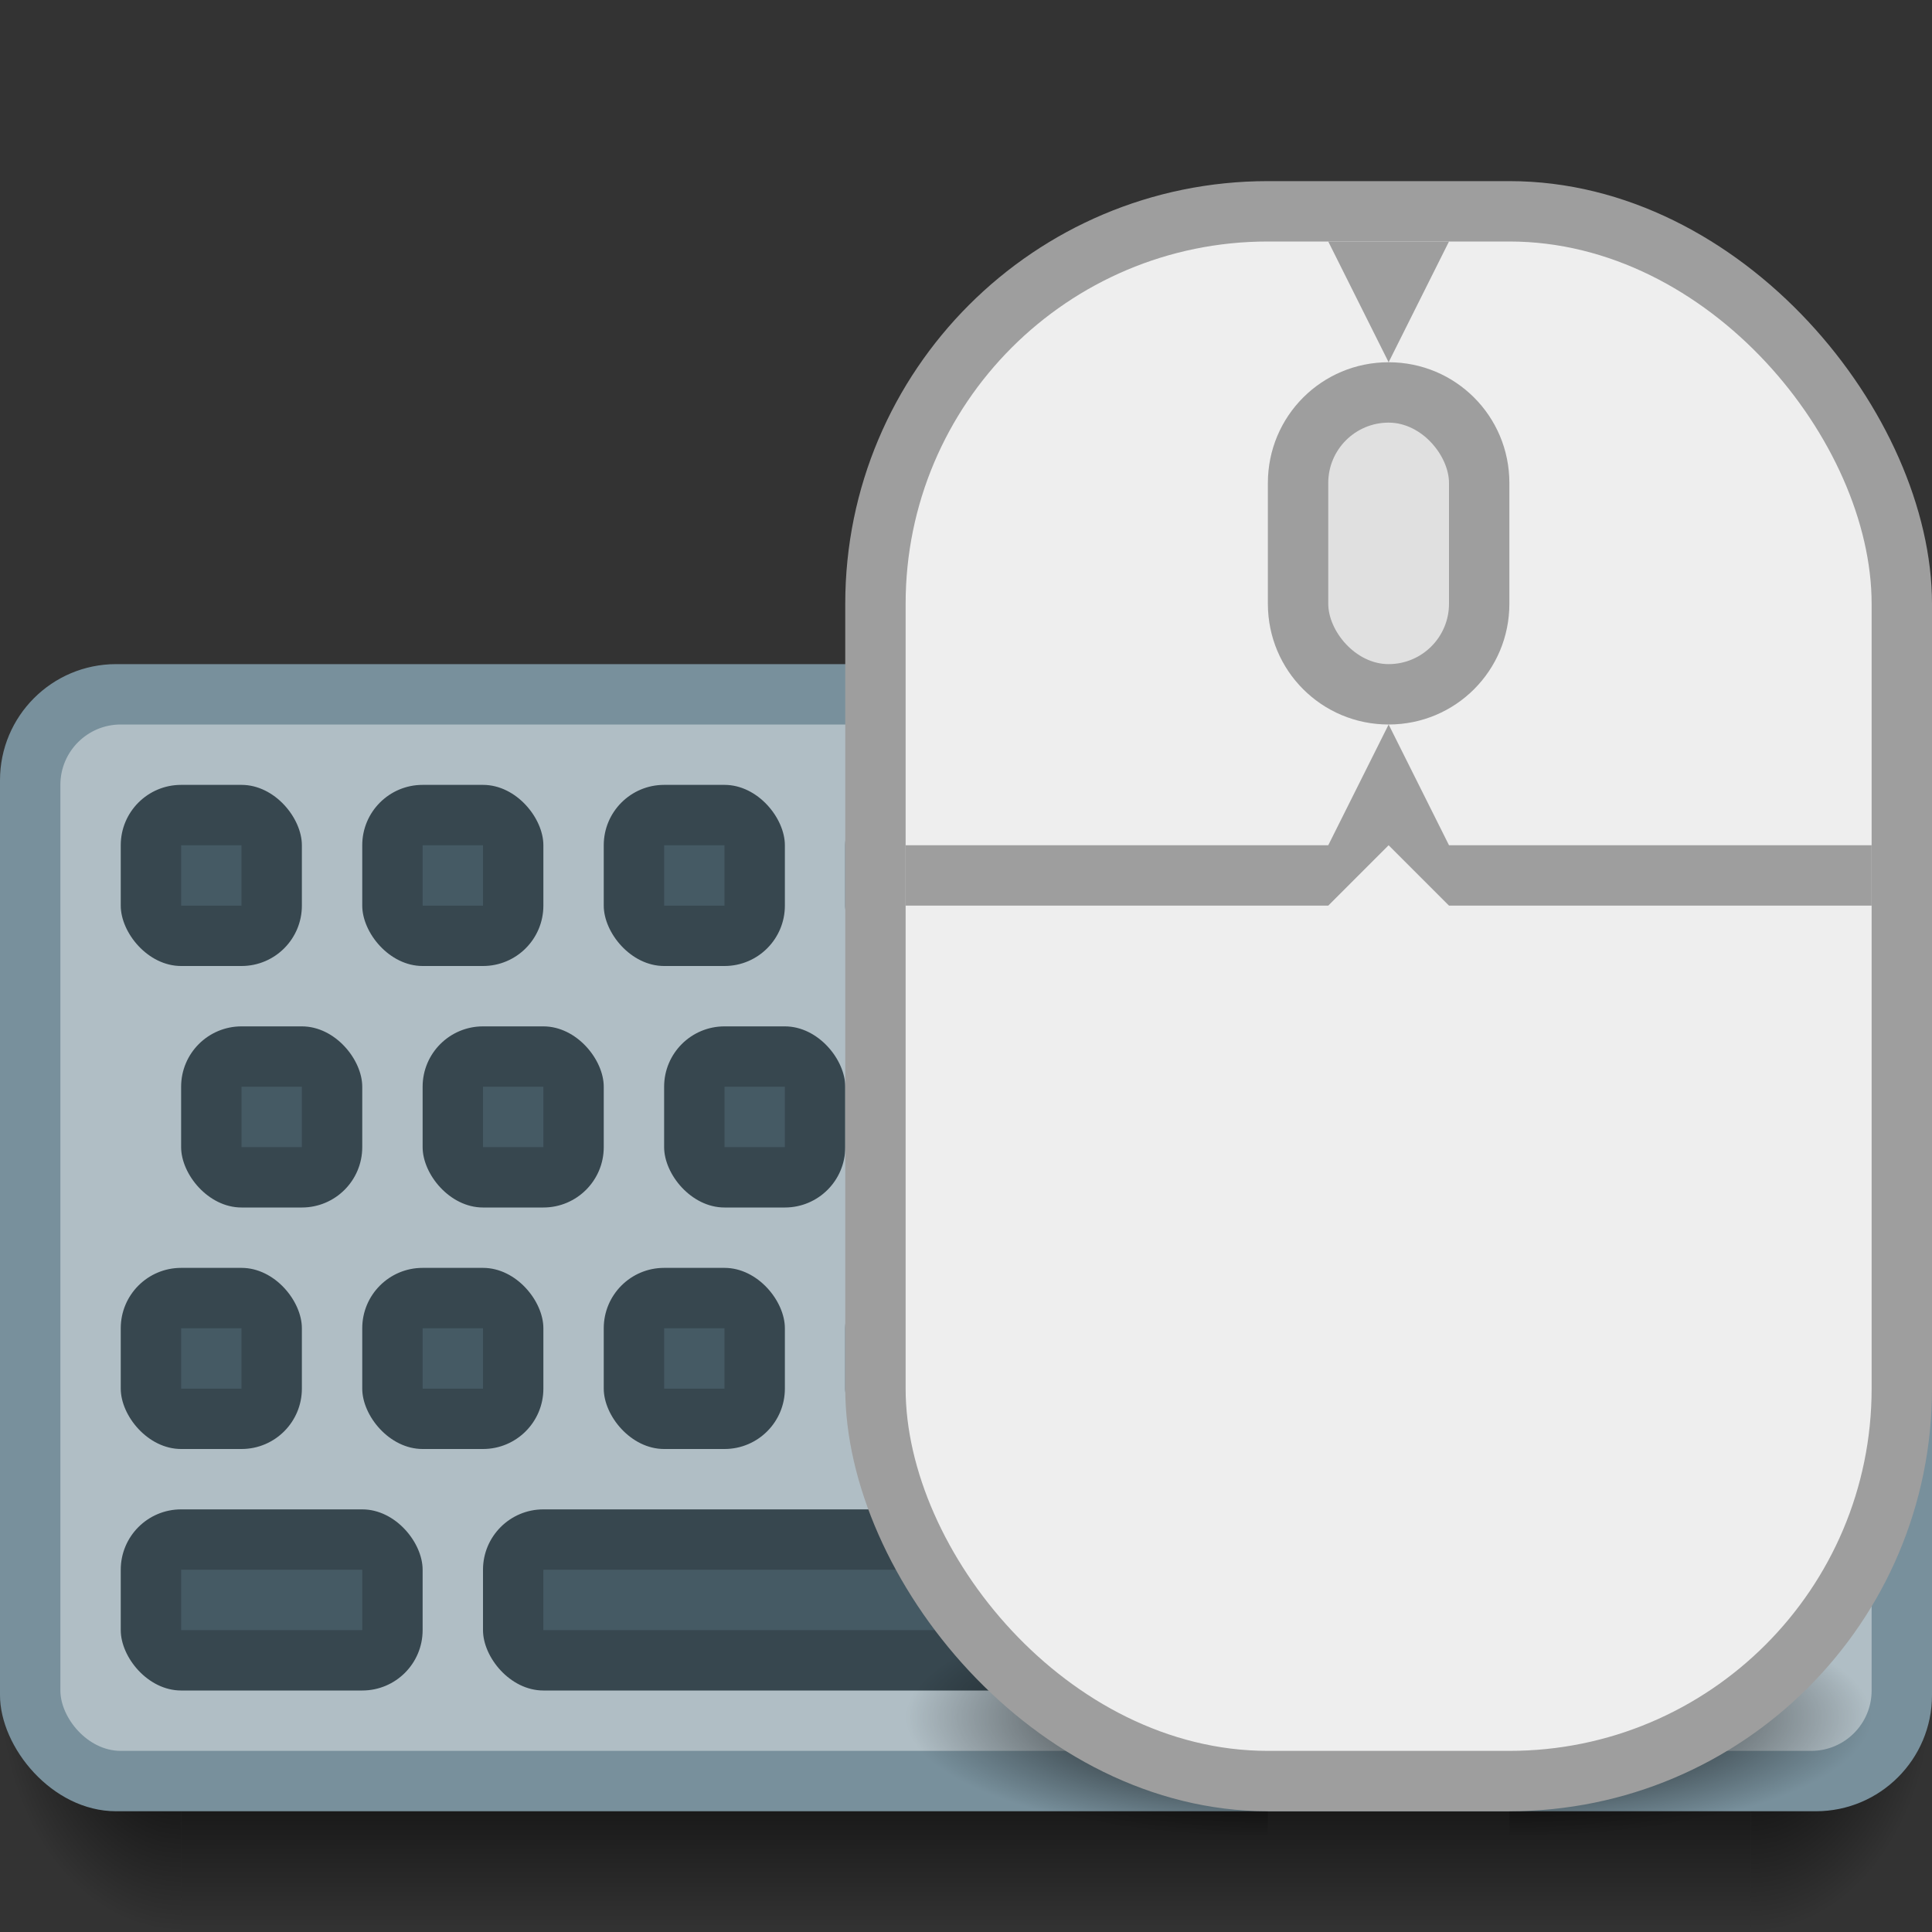 <svg xmlns="http://www.w3.org/2000/svg" xmlns:svg="http://www.w3.org/2000/svg" xmlns:xlink="http://www.w3.org/1999/xlink" id="svg2" width="32" height="32" version="1.1" viewBox="0 0 32 32"><rect x="0" y="0" width="32" height="32" fill="#333333" stroke="none"/><defs id="defs4"><linearGradient id="Shadow"><stop id="stop4281" offset="0" stop-color="#000" stop-opacity="1"/><stop id="stop4283" offset="1" stop-color="#000" stop-opacity="0"/></linearGradient><radialGradient id="radialGradient4287" cx="6.896" cy="1047.099" r="3.5" fx="6.896" fy="1047.099" gradientTransform="matrix(-1.714,-3.6265868e-7,1.2120991e-7,-0.571,25.822,626.336)" gradientUnits="userSpaceOnUse" xlink:href="#Shadow"/><linearGradient id="linearGradient4291" x1="16" x2="16" y1="1048.362" y2="1050.362" gradientUnits="userSpaceOnUse" xlink:href="#Shadow"/><radialGradient id="radialGradient4155" cx="6.896" cy="1047.099" r="3.5" fx="6.896" fy="1047.099" gradientTransform="matrix(1.714,-3.6265862e-7,-1.2120989e-7,-0.571,6.178,1646.698)" gradientUnits="userSpaceOnUse" xlink:href="#Shadow"/><radialGradient id="radialGradient4576" cx="28" cy="28.5" r="1.5" fx="28" fy="28.5" gradientTransform="matrix(3.1111458e-7,2.667,-2,2.3333583e-7,86,973.696)" gradientUnits="userSpaceOnUse" xlink:href="#Shadow"/><radialGradient id="radialGradient4578" cx=".56" cy="31.147" r="1.5" fx=".56" fy="31.147" gradientTransform="matrix(-2,2.4329792e-6,-3.2319946e-6,-2.667,4.12,1131.421)" gradientUnits="userSpaceOnUse" xlink:href="#Shadow"/><linearGradient id="linearGradient4580" x1="16" x2="16" y1="28" y2="32" gradientTransform="translate(0,1020.362)" gradientUnits="userSpaceOnUse" xlink:href="#Shadow"/></defs><g id="layer1" transform="translate(0,-1020.362)"><g id="g4347"><path id="path4574" fill="url(#linearGradient4580)" fill-opacity="1" stroke="none" stroke-dasharray="none" stroke-linecap="round" stroke-linejoin="round" stroke-miterlimit="4" stroke-opacity=".528" stroke-width="2" d="m 3,1048.362 0,4 26,0 0,-4 z" opacity="1"/><path id="path4572" fill="url(#radialGradient4578)" fill-opacity="1" stroke="none" stroke-dasharray="none" stroke-linecap="round" stroke-linejoin="round" stroke-miterlimit="4" stroke-opacity=".528" stroke-width="2" d="m 3,1048.362 -3,0 0,1 c 0,1.662 1.338,3 3,3 l 0,-4 z" opacity="1"/><path id="path4570" fill="url(#radialGradient4576)" fill-opacity="1" stroke="none" stroke-dasharray="none" stroke-linecap="round" stroke-linejoin="round" stroke-miterlimit="4" stroke-opacity=".528" stroke-width="2" d="m 29,1048.362 0,4 c 1.662,0 3,-1.338 3,-3 l 0,-1 -3,0 z" opacity="1"/><rect id="rect4582" width="32" height="19" x="0" y="1031.362" fill="#78909c" fill-opacity="1" stroke="none" stroke-dasharray="none" stroke-linecap="round" stroke-linejoin="round" stroke-miterlimit="4" stroke-opacity=".528" stroke-width="2" opacity="1" ry="1.923"/><rect id="rect4218" width="30" height="17" x="1" y="1032.362" fill="#b0bec5" fill-opacity="1" stroke="none" stroke-dasharray="none" stroke-linecap="round" stroke-linejoin="round" stroke-miterlimit="4" stroke-opacity=".528" stroke-width="2" opacity="1" ry="1"/><rect id="rect4455" width="3" height="3" x="19" y="1037.362" fill="#37474f" fill-opacity="1" stroke="none" stroke-dasharray="none" stroke-linecap="round" stroke-linejoin="round" stroke-miterlimit="4" stroke-opacity=".528" stroke-width="2" opacity="1" ry="1"/><rect id="rect4451" width="3" height="3" x="11" y="1037.362" fill="#37474f" fill-opacity="1" stroke="none" stroke-dasharray="none" stroke-linecap="round" stroke-linejoin="round" stroke-miterlimit="4" stroke-opacity=".528" stroke-width="2" opacity="1" ry="1"/><rect id="rect4435" width="3" height="3" x="3" y="1037.362" fill="#37474f" fill-opacity="1" stroke="none" stroke-dasharray="none" stroke-linecap="round" stroke-linejoin="round" stroke-miterlimit="4" stroke-opacity=".528" stroke-width="2" opacity="1" ry="1"/><rect id="rect4190" width="16" height="3" x="8" y="1045.362" fill="#37474f" fill-opacity="1" stroke="none" stroke-dasharray="none" stroke-linecap="round" stroke-linejoin="round" stroke-miterlimit="4" stroke-opacity=".528" stroke-width="2" opacity="1" ry="1"/><rect id="rect4192" width="14" height="1" x="9" y="1046.362" fill="#455a64" fill-opacity="1" stroke="none" stroke-dasharray="none" stroke-linecap="round" stroke-linejoin="round" stroke-miterlimit="4" stroke-opacity=".528" stroke-width="2" opacity="1" ry="0"/><rect id="rect4262" width="3" height="3" x="2" y="1033.362" fill="#37474f" fill-opacity="1" stroke="none" stroke-dasharray="none" stroke-linecap="round" stroke-linejoin="round" stroke-miterlimit="4" stroke-opacity=".528" stroke-width="2" opacity="1" ry="1"/><rect id="rect4264" width="1" height="1" x="3" y="1034.362" fill="#455a64" fill-opacity="1" stroke="none" stroke-dasharray="none" stroke-linecap="round" stroke-linejoin="round" stroke-miterlimit="4" stroke-opacity=".528" stroke-width="2" opacity="1" ry="0"/><rect id="rect4417" width="3" height="3" x="6" y="1033.362" fill="#37474f" fill-opacity="1" stroke="none" stroke-dasharray="none" stroke-linecap="round" stroke-linejoin="round" stroke-miterlimit="4" stroke-opacity=".528" stroke-width="2" opacity="1" ry="1"/><rect id="rect4419" width="1" height="1" x="7" y="1034.362" fill="#455a64" fill-opacity="1" stroke="none" stroke-dasharray="none" stroke-linecap="round" stroke-linejoin="round" stroke-miterlimit="4" stroke-opacity=".528" stroke-width="2" opacity="1" ry="0"/><rect id="rect4421" width="3" height="3" x="23" y="1033.362" fill="#37474f" fill-opacity="1" stroke="none" stroke-dasharray="none" stroke-linecap="round" stroke-linejoin="round" stroke-miterlimit="4" stroke-opacity=".528" stroke-width="2" opacity="1" ry="1"/><rect id="rect4423" width="1" height="1" x="24" y="1034.362" fill="#455a64" fill-opacity="1" stroke="none" stroke-dasharray="none" stroke-linecap="round" stroke-linejoin="round" stroke-miterlimit="4" stroke-opacity=".528" stroke-width="2" opacity="1" ry="0"/><rect id="rect4431" width="3" height="3" x="27" y="1033.362" fill="#37474f" fill-opacity="1" stroke="none" stroke-dasharray="none" stroke-linecap="round" stroke-linejoin="round" stroke-miterlimit="4" stroke-opacity=".528" stroke-width="2" opacity="1" ry="1"/><rect id="rect4433" width="1" height="1" x="28" y="1034.362" fill="#455a64" fill-opacity="1" stroke="none" stroke-dasharray="none" stroke-linecap="round" stroke-linejoin="round" stroke-miterlimit="4" stroke-opacity=".528" stroke-width="2" opacity="1" ry="0"/><rect id="rect4453" width="1" height="1" x="12" y="1038.362" fill="#455a64" fill-opacity="1" stroke="none" stroke-dasharray="none" stroke-linecap="round" stroke-linejoin="round" stroke-miterlimit="4" stroke-opacity=".528" stroke-width="2" opacity="1" ry="0"/><rect id="rect4437" width="1" height="1" x="4" y="1038.362" fill="#455a64" fill-opacity="1" stroke="none" stroke-dasharray="none" stroke-linecap="round" stroke-linejoin="round" stroke-miterlimit="4" stroke-opacity=".528" stroke-width="2" opacity="1" ry="0"/><rect id="rect4457" width="1" height="1" x="20" y="1038.362" fill="#455a64" fill-opacity="1" stroke="none" stroke-dasharray="none" stroke-linecap="round" stroke-linejoin="round" stroke-miterlimit="4" stroke-opacity=".528" stroke-width="2" opacity="1" ry="0"/><rect id="rect4439" width="3" height="3" x="7" y="1037.362" fill="#37474f" fill-opacity="1" stroke="none" stroke-dasharray="none" stroke-linecap="round" stroke-linejoin="round" stroke-miterlimit="4" stroke-opacity=".528" stroke-width="2" opacity="1" ry="1"/><rect id="rect4441" width="1" height="1" x="8" y="1038.362" fill="#455a64" fill-opacity="1" stroke="none" stroke-dasharray="none" stroke-linecap="round" stroke-linejoin="round" stroke-miterlimit="4" stroke-opacity=".528" stroke-width="2" opacity="1" ry="0"/><rect id="rect4447" width="7" height="3" x="23" y="1037.362" fill="#37474f" fill-opacity="1" stroke="none" stroke-dasharray="none" stroke-linecap="round" stroke-linejoin="round" stroke-miterlimit="4" stroke-opacity=".528" stroke-width="2" opacity="1" ry="1"/><rect id="rect4449" width="5" height="1" x="24" y="1038.362" fill="#455a64" fill-opacity="1" stroke="none" stroke-dasharray="none" stroke-linecap="round" stroke-linejoin="round" stroke-miterlimit="4" stroke-opacity=".528" stroke-width="2" opacity="1" ry="0"/><rect id="rect4459" width="3" height="3" x="14" y="1041.362" fill="#37474f" fill-opacity="1" stroke="none" stroke-dasharray="none" stroke-linecap="round" stroke-linejoin="round" stroke-miterlimit="4" stroke-opacity=".528" stroke-width="2" opacity="1" ry="1"/><rect id="rect4461" width="3" height="3" x="10" y="1041.362" fill="#37474f" fill-opacity="1" stroke="none" stroke-dasharray="none" stroke-linecap="round" stroke-linejoin="round" stroke-miterlimit="4" stroke-opacity=".528" stroke-width="2" opacity="1" ry="1"/><rect id="rect4463" width="3" height="3" x="2" y="1041.362" fill="#37474f" fill-opacity="1" stroke="none" stroke-dasharray="none" stroke-linecap="round" stroke-linejoin="round" stroke-miterlimit="4" stroke-opacity=".528" stroke-width="2" opacity="1" ry="1"/><rect id="rect4465" width="1" height="1" x="11" y="1042.362" fill="#455a64" fill-opacity="1" stroke="none" stroke-dasharray="none" stroke-linecap="round" stroke-linejoin="round" stroke-miterlimit="4" stroke-opacity=".528" stroke-width="2" opacity="1" ry="0"/><rect id="rect4467" width="1" height="1" x="3" y="1042.362" fill="#455a64" fill-opacity="1" stroke="none" stroke-dasharray="none" stroke-linecap="round" stroke-linejoin="round" stroke-miterlimit="4" stroke-opacity=".528" stroke-width="2" opacity="1" ry="0"/><rect id="rect4469" width="1" height="1" x="15" y="1042.362" fill="#455a64" fill-opacity="1" stroke="none" stroke-dasharray="none" stroke-linecap="round" stroke-linejoin="round" stroke-miterlimit="4" stroke-opacity=".528" stroke-width="2" opacity="1" ry="0"/><rect id="rect4471" width="3" height="3" x="6" y="1041.362" fill="#37474f" fill-opacity="1" stroke="none" stroke-dasharray="none" stroke-linecap="round" stroke-linejoin="round" stroke-miterlimit="4" stroke-opacity=".528" stroke-width="2" opacity="1" ry="1"/><rect id="rect4473" width="1" height="1" x="7" y="1042.362" fill="#455a64" fill-opacity="1" stroke="none" stroke-dasharray="none" stroke-linecap="round" stroke-linejoin="round" stroke-miterlimit="4" stroke-opacity=".528" stroke-width="2" opacity="1" ry="0"/><rect id="rect4475" width="3" height="3" x="18" y="1041.362" fill="#37474f" fill-opacity="1" stroke="none" stroke-dasharray="none" stroke-linecap="round" stroke-linejoin="round" stroke-miterlimit="4" stroke-opacity=".528" stroke-width="2" opacity="1" ry="1"/><rect id="rect4477" width="1" height="1" x="19" y="1042.362" fill="#455a64" fill-opacity="1" stroke="none" stroke-dasharray="none" stroke-linecap="round" stroke-linejoin="round" stroke-miterlimit="4" stroke-opacity=".528" stroke-width="2" opacity="1" ry="0"/><rect id="rect4479" width="8" height="3" x="22" y="1041.362" fill="#37474f" fill-opacity="1" stroke="none" stroke-dasharray="none" stroke-linecap="round" stroke-linejoin="round" stroke-miterlimit="4" stroke-opacity=".528" stroke-width="2" opacity="1" ry="1"/><rect id="rect4481" width="6" height="1" x="23" y="1042.362" fill="#455a64" fill-opacity="1" stroke="none" stroke-dasharray="none" stroke-linecap="round" stroke-linejoin="round" stroke-miterlimit="4" stroke-opacity=".528" stroke-width="2" opacity="1" ry="0"/><rect id="rect4483" width="5" height="3" x="2" y="1045.362" fill="#37474f" fill-opacity="1" stroke="none" stroke-dasharray="none" stroke-linecap="round" stroke-linejoin="round" stroke-miterlimit="4" stroke-opacity=".528" stroke-width="2" opacity="1" ry="1"/><rect id="rect4485" width="3" height="1" x="3" y="1046.362" fill="#455a64" fill-opacity="1" stroke="none" stroke-dasharray="none" stroke-linecap="round" stroke-linejoin="round" stroke-miterlimit="4" stroke-opacity=".528" stroke-width="2" opacity="1" ry="0"/><rect id="rect4483-8" width="5" height="3" x="25" y="1045.362" fill="#37474f" fill-opacity="1" stroke="none" stroke-dasharray="none" stroke-linecap="round" stroke-linejoin="round" stroke-miterlimit="4" stroke-opacity=".528" stroke-width="2" opacity="1" ry="1"/><rect id="rect4485-9" width="3" height="1" x="26" y="1046.362" fill="#455a64" fill-opacity="1" stroke="none" stroke-dasharray="none" stroke-linecap="round" stroke-linejoin="round" stroke-miterlimit="4" stroke-opacity=".528" stroke-width="2" opacity="1" ry="0"/><rect id="rect4331" width="3" height="3" x="10" y="1033.362" fill="#37474f" fill-opacity="1" stroke="none" stroke-dasharray="none" stroke-linecap="round" stroke-linejoin="round" stroke-miterlimit="4" stroke-opacity=".528" stroke-width="2" opacity="1" ry="1"/><rect id="rect4333" width="1" height="1" x="11" y="1034.362" fill="#455a64" fill-opacity="1" stroke="none" stroke-dasharray="none" stroke-linecap="round" stroke-linejoin="round" stroke-miterlimit="4" stroke-opacity=".528" stroke-width="2" opacity="1" ry="0"/><rect id="rect4335" width="3" height="3" x="14" y="1033.362" fill="#37474f" fill-opacity="1" stroke="none" stroke-dasharray="none" stroke-linecap="round" stroke-linejoin="round" stroke-miterlimit="4" stroke-opacity=".528" stroke-width="2" opacity="1" ry="1"/><rect id="rect4337" width="1" height="1" x="15" y="1034.362" fill="#455a64" fill-opacity="1" stroke="none" stroke-dasharray="none" stroke-linecap="round" stroke-linejoin="round" stroke-miterlimit="4" stroke-opacity=".528" stroke-width="2" opacity="1" ry="0"/><rect id="rect4339" width="3" height="3" x="18" y="1033.362" fill="#37474f" fill-opacity="1" stroke="none" stroke-dasharray="none" stroke-linecap="round" stroke-linejoin="round" stroke-miterlimit="4" stroke-opacity=".528" stroke-width="2" opacity="1" ry="1"/><rect id="rect4341" width="1" height="1" x="19" y="1034.362" fill="#455a64" fill-opacity="1" stroke="none" stroke-dasharray="none" stroke-linecap="round" stroke-linejoin="round" stroke-miterlimit="4" stroke-opacity=".528" stroke-width="2" opacity="1" ry="0"/><rect id="rect4343" width="3" height="3" x="15" y="1037.362" fill="#37474f" fill-opacity="1" stroke="none" stroke-dasharray="none" stroke-linecap="round" stroke-linejoin="round" stroke-miterlimit="4" stroke-opacity=".528" stroke-width="2" opacity="1" ry="1"/><rect id="rect4345" width="1" height="1" x="16" y="1038.362" fill="#455a64" fill-opacity="1" stroke="none" stroke-dasharray="none" stroke-linecap="round" stroke-linejoin="round" stroke-miterlimit="4" stroke-opacity=".528" stroke-width="2" opacity="1" ry="0"/></g><g id="g4275" transform="translate(7,0)"><path id="path4153" fill="url(#radialGradient4155)" fill-opacity="1" stroke="none" stroke-dasharray="none" stroke-linecap="round" stroke-linejoin="round" stroke-miterlimit="4" stroke-opacity="1" stroke-width="2" d="m 25,1041.362 0,2 0,2 c 0,3.878 -3.122,7 -7,7 l 0,-9 0,-2 7,0 z" opacity="1"/><rect id="rect4269" width="4" height="9" x="14" y="1043.362" fill="url(#linearGradient4291)" fill-opacity="1" stroke="none" stroke-dasharray="none" stroke-linecap="round" stroke-linejoin="round" stroke-miterlimit="4" stroke-opacity="1" stroke-width="2" opacity="1"/><path id="path4164" fill="url(#radialGradient4287)" fill-opacity="1" stroke="none" stroke-dasharray="none" stroke-linecap="round" stroke-linejoin="round" stroke-miterlimit="4" stroke-opacity="1" stroke-width="2" d="m 7,21 0,2 0,2 c 0,3.878 3.122,7 7,7 l 0,-9 0,-2 -7,0 z" opacity="1" transform="translate(0,1020.362)"/><rect id="rect4154" width="18" height="27" x="7" y="1023.362" fill="#9e9e9e" fill-opacity="1" stroke="none" stroke-dasharray="none" stroke-linecap="round" stroke-linejoin="round" stroke-miterlimit="4" stroke-opacity="1" stroke-width="2" opacity="1" ry="7"/><rect id="rect4178" width="16" height="25" x="8" y="1024.362" fill="#eee" fill-opacity="1" stroke="none" stroke-dasharray="none" stroke-linecap="round" stroke-linejoin="round" stroke-miterlimit="4" stroke-opacity="1" stroke-width="2" opacity="1" ry="6"/><path id="rect4157" fill="#9e9e9e" fill-opacity="1" stroke="none" stroke-dasharray="none" stroke-linecap="round" stroke-linejoin="round" stroke-miterlimit="4" stroke-opacity="1" stroke-width="2" d="m 22,4 1,2 1,-2 z m 1,2 c -1.108,0 -2,0.892 -2,2 l 0,2 c 0,1.108 0.892,2 2,2 1.108,0 2,-0.892 2,-2 L 25,8 C 25,6.892 24.108,6 23,6 Z m 0,6 -1,2 -7,0 0,1 7,0 1,-1 1,1 7,0 0,-1 -7,0 z" opacity="1" transform="translate(-7,1020.362)"/><rect id="rect4159" width="2" height="4" x="15" y="1027.362" fill="#e0e0e0" fill-opacity="1" stroke="none" stroke-dasharray="none" stroke-linecap="round" stroke-linejoin="round" stroke-miterlimit="4" stroke-opacity="1" stroke-width="2" opacity="1" ry="1"/></g></g></svg>